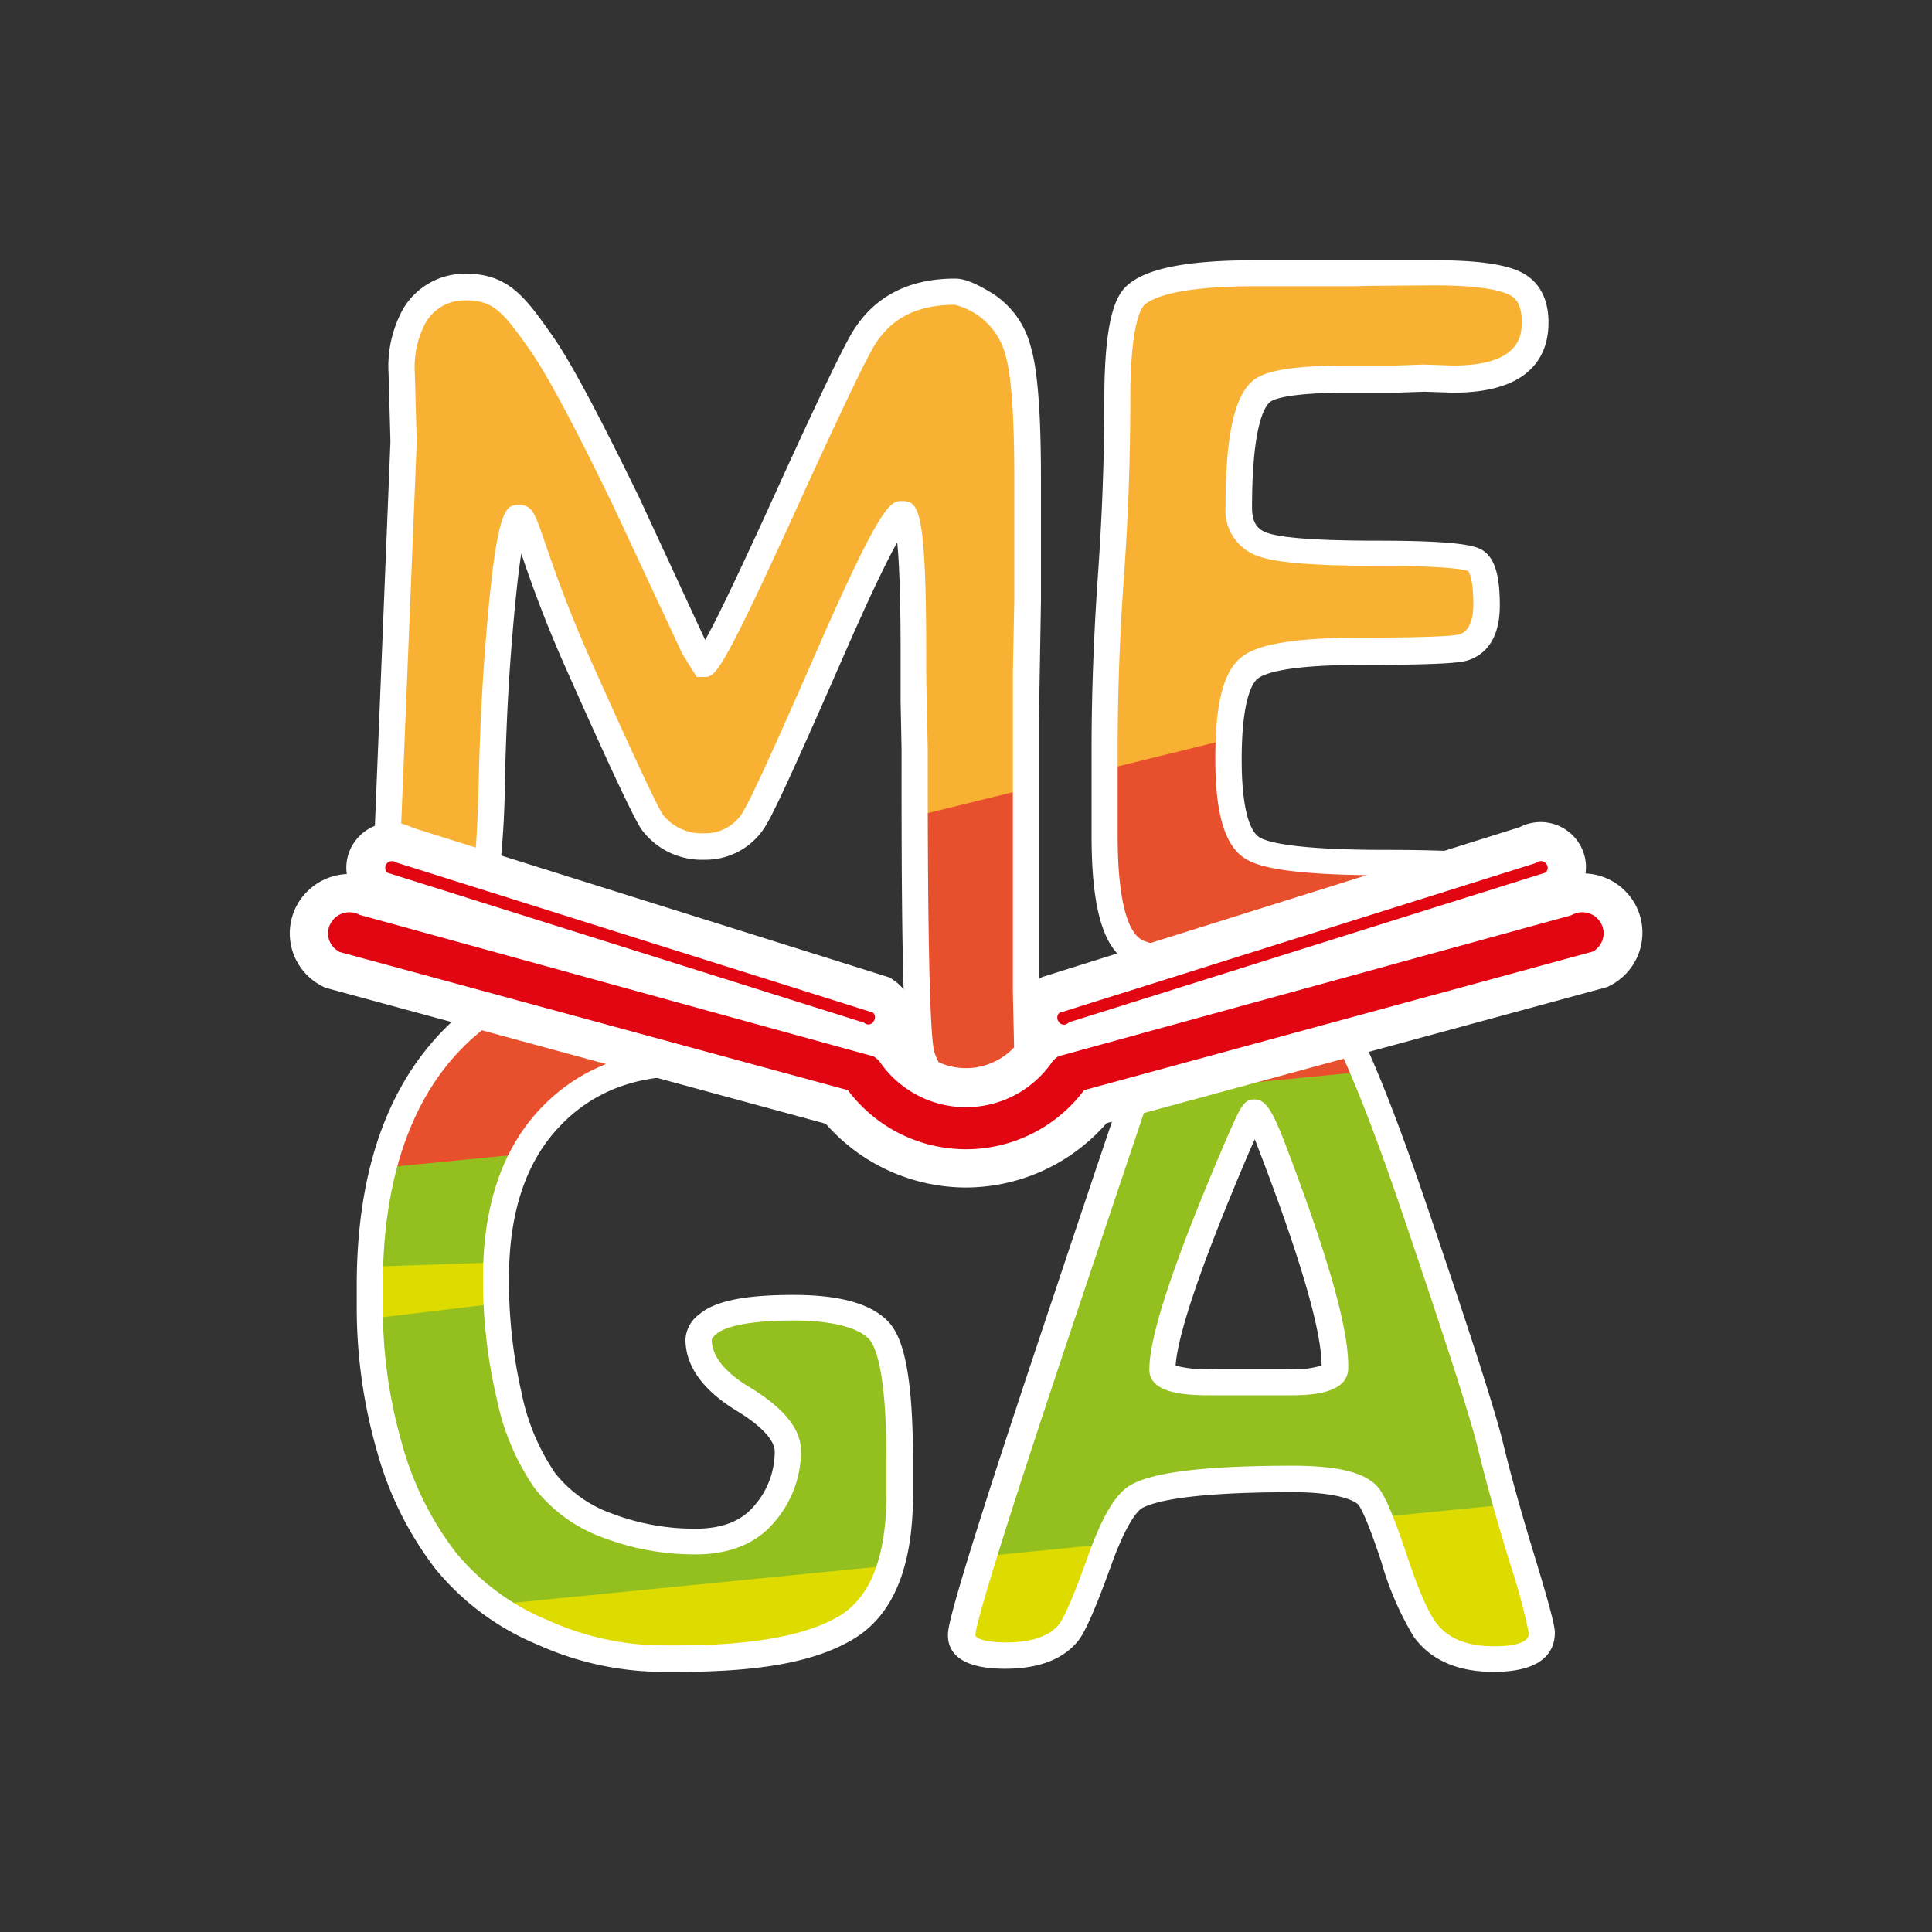 <svg xmlns="http://www.w3.org/2000/svg" xmlns:xlink="http://www.w3.org/1999/xlink" width="200" height="200" viewBox="0 0 200 200"><rect x="0" y="0" width="200" height="200" fill="#333333" stroke="none"/><defs><style>.cls-1{fill:none;}.cls-2{isolation:isolate;}.cls-3{clip-path:url(#clip-path);}.cls-4{fill:#ee7c31;}.cls-5{mix-blend-mode:multiply;}.cls-6{clip-path:url(#clip-path-2);}.cls-7{fill:#93c01f;}.cls-8{clip-path:url(#clip-path-3);}.cls-9{fill:#dddb00;}.cls-10{clip-path:url(#clip-path-4);}.cls-11{clip-path:url(#clip-path-5);}.cls-12{fill:#f8b133;}.cls-13{clip-path:url(#clip-path-6);}.cls-14{clip-path:url(#clip-path-7);}.cls-15{fill:#e84f2d;}.cls-16{fill:#fff;}.cls-17{fill:#363c3c;}.cls-18{fill:#e20613;}</style><clipPath id="clip-path"><path class="cls-1" d="M120.33,141.78q0-5,7.78-23.13c1-2.32,1.58-3.48,1.72-3.48.3,0,.87,1.09,1.72,3.28q6.6,17.22,6.61,22.92v.3q0,1.43-4.8,1.42h-7.72q-5.31,0-5.31-1.31m3.39-40q-1.57,1.36-5.45,9.35-.4.86-9.6,28.43t-9.19,29.69q0,2.12,4.57,2.12c3,0,5.21-.79,6.49-2.38.67-.84,1.71-3.24,3.13-7.22s2.74-6.27,4-6.92q3.44-1.75,16.16-1.76c4.17,0,6.77.57,7.78,1.72.6.7,1.5,2.87,2.7,6.48a30.77,30.77,0,0,0,3.15,7.35q2.22,3.08,7.17,3.08t4.95-2.67a58.76,58.76,0,0,0-2.09-7.78q-2.1-6.87-3.26-11.69t-8.06-25q-6.89-20.2-10.48-23-1.45-1.11-5.9-1.16c-3,0-5,.46-6.06,1.36M46.36,108.1q-8.09,8.73-8.08,24.94v2a52.13,52.13,0,0,0,2.07,14.87,34,34,0,0,0,5.81,11.67,25.5,25.5,0,0,0,10,7.39,30.33,30.33,0,0,0,12.17,2.73H70.2q12.17,0,17.54-3.33t5.38-13.64V151q0-10.67-2.05-13.16t-8.91-2.5q-6.87,0-8.88,1.72a2.2,2.2,0,0,0-1,1.57c0,2.25,1.54,4.32,4.6,6.21s4.59,3.68,4.59,5.4a9.91,9.91,0,0,1-2.39,6.44q-2.4,2.9-7.17,2.9a25.31,25.31,0,0,1-9-1.61,14.47,14.47,0,0,1-6.56-4.7,23.85,23.85,0,0,1-3.69-8.76,52.9,52.9,0,0,1-1.36-12.25q0-10.55,5.4-16.41T71,110a36.78,36.78,0,0,1,9.67,1.64,37.5,37.5,0,0,0,7.4,1.65A3.72,3.72,0,0,0,90.9,112c.37-.41.65-.13.86.16s.35.66.35-.12c0-2.53-4.43-5.45-8.39-7.62s-5.86-2.72-11.38-2.72L70,99.92c-9.59,0-17.47,1.54-23.63,8.18M42.83,32.82a11.09,11.09,0,0,0-1.26,5.76l.16,4.8,0,2.42L40.06,88.25c0,2.49.53,4.14,1.61,5a5.26,5.26,0,0,0,3.08.66,4.4,4.4,0,0,0,3.71-2.15c.47-.67.85-.61,1.16-.56s.59.13.74-.89a91.17,91.17,0,0,0,.55-9.44q.17-6.58.56-12.25,1.11-14.94,2.27-14.94c.77,0,1.63,5,6.13,15.14s7.06,15.57,7.7,16.42a6.45,6.45,0,0,0,5.35,2.42,5.87,5.87,0,0,0,5.31-3.13q1.2-2,7.59-16.64t7.55-14.62q1.17,0,1.16,14.34c0,1.65,0,3.32,0,5l.1,5c0,7.8-.07,29.4.78,31.84a8.75,8.75,0,0,0,2.48,3.71,5.75,5.75,0,0,0,3.94,1.49,4,4,0,0,0,3.38-1.49,5.75,5.75,0,0,0,1.14-3.61l-.15-6.86v-4.8l0-18.41v-4.9l0-4.9.15-7.47V49.59q0-10-1-13.28a8,8,0,0,0-3.26-4.7,7.66,7.66,0,0,0-3.29-1.41q-6.41,0-9.39,4.74-1.41,2.23-8.58,18t-8,15.81l-1-1.62-7-15q-6.16-12.76-8.83-16.56c-2.73-3.87-4.14-5.81-7.77-5.81a6,6,0,0,0-5.46,3.08m99-4.49-1.67,0H130q-9.9,0-12.42,2.27-1.92,1.71-1.92,10.78T115,59.59q-.65,9.18-.65,17.92v9q0,10.16,3.13,11.92,2.57,1.45,13.43,1.46h5.35c9,0,5.45-1.74,9.22-2.38q4.18-.7,4.19-3.84c0-2.46,9.1-2.62,7.47-3.32s-6.18-1.06-13.66-1.06-12.06-.49-13.76-1.47-2.55-4-2.55-9.24.74-8.34,2.2-9.47,5.32-1.69,11.56-1.69,9.78-.13,10.58-.4c1.58-.51,2.38-2,2.38-4.4s-.35-3.92-1-4.49-4.14-.86-10.35-.86-10.14-.29-11.79-.88a3.68,3.68,0,0,1-2.48-3.87q0-10,2.33-12c1-.84,4-1.26,9-1.26h4.84l3.08-.11,3,.11q8.48,0,8.48-5.91,0-3.09-2.28-4.09c-1.51-.68-4.24-1-8.18-1Z"/></clipPath><clipPath id="clip-path-2"><rect class="cls-1" x="8.52" y="106.95" width="171.97" height="40.58"/></clipPath><clipPath id="clip-path-3"><rect class="cls-1" x="29.4" y="125.65" width="171.97" height="56.56"/></clipPath><clipPath id="clip-path-4"><rect class="cls-1" x="15.42" y="119.55" width="163.99" height="49.08"/></clipPath><clipPath id="clip-path-5"><rect class="cls-1" x="26.7" y="1.46" width="155.14" height="86.46"/></clipPath><clipPath id="clip-path-6"><rect class="cls-1" x="28.38" y="32.52" width="144.49" height="70.19"/></clipPath><clipPath id="clip-path-7"><rect class="cls-1" x="20.01" y="65.79" width="153.26" height="57.01"/></clipPath></defs><g class="cls-2"><g id="Layer_1" data-name="Layer 1"><g class="cls-3"><polygon class="cls-4" points="167.21 54.77 34.69 64.45 22.88 18.68 155.41 -8.76 167.21 54.77"/><g class="cls-5"><g class="cls-6"><polygon class="cls-7" points="180.49 141.75 12.85 147.53 8.52 112.74 176.16 106.96 180.49 141.75"/></g></g><g class="cls-5"><g class="cls-8"><polygon class="cls-9" points="201.37 176.43 33.73 182.21 29.4 131.44 197.05 125.65 201.37 176.43"/></g></g><g class="cls-5"><g class="cls-10"><polygon class="cls-7" points="170.85 154.28 25.71 168.63 15.42 139.27 179.41 119.55 170.85 154.28"/></g></g><g class="cls-5"><g class="cls-11"><rect class="cls-12" x="67.64" y="-29.87" width="73.25" height="149.12" transform="translate(50.32 144.48) rotate(-84.8)"/></g></g><g class="cls-5"><g class="cls-13"><polygon class="cls-12" points="170.81 93.4 28.38 102.72 28.52 56.05 172.86 32.52 170.81 93.4"/></g></g><g class="cls-5"><g class="cls-14"><polygon class="cls-15" points="173.27 107.8 20.01 122.8 46.89 96.25 170.85 65.79 173.27 107.8"/></g></g></g><path class="cls-16" d="M154.62,173.07c-3.74,0-6.52-1.22-8.27-3.64a31.8,31.8,0,0,1-3.34-7.71c-1.55-4.68-2.22-5.78-2.44-6s-1.65-1.25-6.75-1.25c-10.24,0-14.11.88-15.54,1.62-.33.17-1.53,1.11-3.33,6.17-2,5.52-2.86,7-3.35,7.61-1.55,1.91-4.09,2.88-7.55,2.88-4.9,0-5.92-1.89-5.92-3.47,0-.7,0-2.35,9.26-30.12s9.52-28.3,9.65-28.58c3.33-6.84,4.8-8.83,5.61-9.62-3.62-.33-5.06-.88-5.86-1.34C114.19,98.12,113,94,113,86.5v-9c0-5.79.23-11.86.66-18s.66-12.18.66-18.16c0-8.57,1.26-10.8,2.36-11.79,2-1.78,6.22-2.61,13.33-2.61h18.47c4.18,0,7,.36,8.74,1.12,1.41.62,3.08,2.05,3.08,5.33s-1.71,7.26-9.84,7.26l-3-.1-3,.1h-4.89c-6.65,0-7.94.79-8.13,1-.54.46-1.83,2.47-1.83,10.92,0,1.79.8,2.32,1.58,2.59,1,.37,3.82.81,11.33.81,9.05,0,10.5.58,11.21,1.17,1.06.87,1.53,2.58,1.53,5.53,0,3.83-1.8,5.2-3.31,5.69-.7.23-2.56.47-11,.47-7.75,0-10.06.88-10.74,1.41-.5.38-1.67,2-1.67,8.39s1.3,7.74,1.87,8.07c.83.48,3.64,1.28,13.08,1.28,10.3,0,13,.67,14.2,1.17a1.52,1.52,0,0,1,1,1.57c-.13,1.19-1.13,1.38-3.12,1.76-1.1.21-4,.76-4.54,1.37,0,1.61-.81,4.28-5.32,5a2.13,2.13,0,0,0-1.46.65c-1,1-2.05,1.67-6.94,1.75,1.8,1.93,4.75,7,10.17,22.89,4.58,13.43,7.3,21.89,8.09,25.14s1.84,7.07,3.23,11.61h0c2,6.54,2.16,7.65,2.16,8.17C160.93,170.88,159.83,173.07,154.62,173.07Zm-20.8-21.34c4.69,0,7.48.7,8.79,2.18.51.59,1.3,1.91,3,7,1.43,4.33,2.41,6.19,3,7,1.21,1.68,3.2,2.51,6.06,2.51,1.64,0,3.6-.23,3.6-1.33a65.5,65.5,0,0,0-2-7.38h0c-1.4-4.59-2.5-8.55-3.28-11.77s-3.46-11.54-8-24.89c-5.58-16.38-8.53-21.19-10-22.35-.4-.3-1.61-.84-5.09-.87s-4.71.65-5.17,1-1.83,2.17-5.11,8.9c-.21.49-2,5.82-9.52,28.26-7.87,23.6-9.1,28.47-9.13,29.27,0,.3.86.76,3.22.76,2.6,0,4.43-.63,5.44-1.87.31-.4,1.12-1.83,2.91-6.82,1.56-4.41,3-6.84,4.64-7.67C119.55,152.36,125,151.73,133.82,151.73Zm6.32-122.1H130c-8.16,0-10.72,1.21-11.52,1.93-.34.31-1.47,1.92-1.47,9.77,0,6-.22,12.21-.66,18.35s-.65,12.1-.65,17.83v9c0,8.14,1.53,10.22,2.44,10.74h0c.84.48,3.63,1.29,12.76,1.29h5.35c5.1,0,5.66-.56,6.08-1a4.6,4.6,0,0,1,2.91-1.4c3.06-.51,3.06-1.9,3.06-2.5,0-1.42,1.11-2.28,2.61-2.86-1.85-.11-4.27-.17-7.44-.17-10.38,0-13.21-.94-14.43-1.64-2.2-1.27-3.23-4.58-3.23-10.42s.87-9.11,2.73-10.54c1.09-.85,3.57-2,12.39-2,8.39,0,9.89-.26,10.15-.34s1.44-.46,1.44-3.11c0-2.92-.54-3.44-.54-3.45-.2-.08-1.7-.54-9.49-.54-6.43,0-10.43-.32-12.25-1a5,5,0,0,1-3.37-5.14c0-7.24.89-11.37,2.8-13,.89-.74,2.8-1.59,9.87-1.59h4.84l3-.1,3.07.1c7.08,0,7.08-3.31,7.08-4.55,0-2-.78-2.55-1.46-2.85-.92-.41-3-.9-7.64-.9l-6.6.05ZM70.2,173.07H68.33a31.88,31.88,0,0,1-12.71-2.83,27,27,0,0,1-10.52-7.8,35.29,35.29,0,0,1-6.05-12.13,53.73,53.73,0,0,1-2.12-15.25v-2c0-11.11,2.83-19.81,8.43-25.86,7-7.57,16-8.61,24.63-8.61h.45l2.35,1.73c5.53,0,7.61.71,11.58,2.9,6.2,3.4,9.09,6.2,9.09,8.8a1.65,1.65,0,0,1-1,1.78,1.36,1.36,0,0,1-1.24-.24,4.92,4.92,0,0,1-3.12,1.11c-.77,0-2.41-.17-7.77-1.69a35.41,35.41,0,0,0-9.3-1.59c-5.58,0-9.93,1.77-13.29,5.42s-5.05,8.84-5.05,15.49A51.29,51.29,0,0,0,54,144.21a22.55,22.55,0,0,0,3.45,8.26,13.07,13.07,0,0,0,6,4.25,24,24,0,0,0,8.54,1.53c2.78,0,4.78-.79,6.12-2.41a8.49,8.49,0,0,0,2.09-5.58c0-1.17-1.4-2.68-4-4.25-3.48-2.14-5.24-4.62-5.24-7.36a3.44,3.44,0,0,1,1.44-2.6c1.63-1.39,4.74-2,9.76-2s8.31,1,10,3c1,1.23,2.35,4,2.35,14v3.73c0,7.34-2,12.31-6,14.79S78.64,173.07,70.2,173.07Zm-.65-71.79c-10.71.06-17.16,2.31-22.2,7.74s-7.72,13.61-7.72,24v2a51,51,0,0,0,2,14.49,32.55,32.55,0,0,0,5.56,11.2,24.28,24.28,0,0,0,9.49,7,29.07,29.07,0,0,0,11.63,2.62H70.2c7.81,0,13.48-1.06,16.83-3.13,3.14-2,4.73-6.15,4.73-12.49V151c0-8.86-1.09-11.51-1.73-12.3s-2.72-2-7.87-2c-5.54,0-7.4.87-8,1.39-.43.37-.48.56-.48.56,0,1.72,1.33,3.42,4,5,3.53,2.17,5.24,4.32,5.24,6.56a11.22,11.22,0,0,1-2.71,7.3c-1.86,2.25-4.62,3.4-8.21,3.4a26.63,26.63,0,0,1-9.5-1.71,15.75,15.75,0,0,1-7.16-5.15,25.08,25.08,0,0,1-3.92-9.26A53.93,53.93,0,0,1,50,132.28c0-7.35,1.94-13.18,5.77-17.33s9-6.29,15.28-6.29a37.64,37.64,0,0,1,10,1.69c4.89,1.39,6.5,1.59,7,1.59a2.35,2.35,0,0,0,1.82-.89,2,2,0,0,1,.31-.28c-.79-1.06-2.68-2.76-7.13-5.2-3.72-2-5.38-2.56-10.73-2.56h-.45Zm63.81,43.16h-7.72c-2.33,0-6.66,0-6.66-2.66,0-3.55,2.58-11.29,7.89-23.67,1.6-3.69,1.9-4.3,3-4.3s1.8,1.09,3,4.15c4.51,11.75,6.7,19.41,6.7,23.41v.3C139.51,144.44,135.2,144.44,133.36,144.44Zm-11.66-3.07a13.22,13.22,0,0,0,3.94.37h7.72a10,10,0,0,0,3.45-.38c0-3.62-2.2-11.17-6.53-22.43-.14-.37-.27-.69-.38-1-.16.35-.34.75-.55,1.23C123.38,133.11,121.86,138.94,121.7,141.37ZM101.88,116a7.11,7.11,0,0,1-4.83-1.83,10.06,10.06,0,0,1-2.86-4.28c-.73-2.07-.87-13.71-.86-30.55V77.56l-.1-5c0-1.69,0-3.37,0-5,0-6.23-.17-9.6-.35-11.41-1,1.77-2.73,5.28-5.76,12.23-4.33,9.9-6.84,15.39-7.68,16.8A7.27,7.27,0,0,1,72.92,89,7.75,7.75,0,0,1,66.51,86c-.51-.67-1.85-3.15-7.88-16.7-2.42-5.44-3.77-9.36-4.67-12-.31,2-.71,5.46-1.14,11.3-.27,3.76-.45,7.86-.55,12.18a92,92,0,0,1-.57,9.6,2.49,2.49,0,0,1-.86,1.77,1.71,1.71,0,0,1-1.28.29,5.78,5.78,0,0,1-4.81,2.7,6.41,6.41,0,0,1-3.9-.94c-1.44-1.08-2.15-3-2.15-6l1.72-42.51-.2-7.12a12.28,12.28,0,0,1,1.46-6.5,7.39,7.39,0,0,1,6.61-3.73c4.38,0,6.17,2.54,8.87,6.38,1.85,2.61,4.77,8.09,9,16.76L73,66.25c1-1.77,2.88-5.6,6.67-13.89,4.84-10.66,7.68-16.59,8.67-18.14,2.24-3.57,5.78-5.38,10.53-5.38,1,0,2.2.5,4,1.62a9.25,9.25,0,0,1,3.84,5.46c.7,2.34,1.05,6.81,1.05,13.67V62.16l-.21,12.38,0,28.09.16,6.84a7.14,7.14,0,0,1-1.42,4.46A5.29,5.29,0,0,1,101.88,116ZM93.37,51.87c1.7,0,2.51.67,2.51,15.69,0,1.64,0,3.3.06,5l.1,5V79.3c0,6.83,0,27.59.7,29.65a7.25,7.25,0,0,0,2.09,3.14,4.44,4.44,0,0,0,3,1.16,2.62,2.62,0,0,0,2.31-1,4.42,4.42,0,0,0,.86-2.79l-.15-6.84v-33l.15-7.49V49.59c0-6.5-.31-10.84-.93-12.89a7.23,7.23,0,0,0-5.25-5.15c-3.81,0-6.5,1.35-8.24,4.11-.63,1-2.61,4.87-8.5,17.82-7.58,16.6-8.06,16.6-9.21,16.6h-.75l-1.49-2.4-7-15c-4.05-8.4-7-13.91-8.72-16.36-2.8-4-3.82-5.23-6.66-5.23A4.65,4.65,0,0,0,44,33.52a9.83,9.83,0,0,0-1.06,5.06l.2,7.19L41.41,88.3c0,2,.37,3.29,1.07,3.81.1.08.6.39,2.27.39a3,3,0,0,0,2.6-1.56,2.45,2.45,0,0,1,1.71-1.15c.23-1.85.4-4.88.5-9,.1-4.37.29-8.51.56-12.31,1.2-16.21,2.17-16.21,3.62-16.21s1.69,1.06,2.78,4.2c.88,2.55,2.21,6.41,4.58,11.75,5.81,13,7.22,15.72,7.55,16.15a5.1,5.1,0,0,0,4.27,1.89,4.5,4.5,0,0,0,4.14-2.48c.77-1.28,3.3-6.83,7.52-16.48C91.32,51.87,92.23,51.87,93.37,51.87Z"/><path class="cls-17" d="M165.2,99.24l-52.5,14.27a16.08,16.08,0,0,1-25.4,0L34.79,99.24a3,3,0,0,1-1.25-4,3,3,0,0,1,4-1.24l53.13,14.6a2.93,2.93,0,0,1,1.07.94,10,10,0,0,0,16.44,0,3,3,0,0,1,1.07-.94L162.42,94a3,3,0,0,1,4,1.24,2.94,2.94,0,0,1-1.26,4M39.68,91,89,106.52a1.51,1.51,0,0,0,2.09-.36,1.47,1.47,0,0,0-.37-2.06L41.4,88.63a1.49,1.49,0,0,0-2.08.35A1.46,1.46,0,0,0,39.68,91m69.25,15.12a1.49,1.49,0,0,0,1.22.63,1.51,1.51,0,0,0,.86-.27L160.32,91a1.47,1.47,0,0,0,.37-2.06,1.5,1.5,0,0,0-2.09-.35L109.29,104.1a1.47,1.47,0,0,0-.36,2.06"/><path class="cls-16" d="M100,122.93a19.35,19.35,0,0,1-14.52-6.6l-51.86-14.1-.31-.17a6.12,6.12,0,0,1-2.59-8.32,6.21,6.21,0,0,1,5.18-3.26,4.6,4.6,0,0,1,.82-3.35,4.7,4.7,0,0,1,6-1.44L92.13,101.2l.4.28a4.61,4.61,0,0,1,1.94,3,4.55,4.55,0,0,1-.38,2.8l.3.38a6.85,6.85,0,0,0,11.21,0c.1-.14.2-.28.31-.41a4.68,4.68,0,0,1,1.54-5.82l.41-.28,49.45-15.52a4.71,4.71,0,0,1,6,1.44,4.6,4.6,0,0,1,.82,3.35,6.19,6.19,0,0,1,5.18,3.26,6.15,6.15,0,0,1-2.6,8.33l-.3.16-51.86,14.1A19.37,19.37,0,0,1,100,122.93Z"/><path class="cls-18" d="M165.2,99.24l-52.5,14.27a16.08,16.08,0,0,1-25.4,0L34.79,99.24a3,3,0,0,1-1.25-4,3,3,0,0,1,4-1.24l53.13,14.6a2.93,2.93,0,0,1,1.07.94,10,10,0,0,0,16.44,0,3,3,0,0,1,1.07-.94L162.42,94a3,3,0,0,1,4,1.24,2.94,2.94,0,0,1-1.26,4M39.68,91,89,106.52a1.51,1.51,0,0,0,2.09-.36,1.47,1.47,0,0,0-.37-2.06L41.4,88.63a1.49,1.49,0,0,0-2.08.35A1.46,1.46,0,0,0,39.68,91m69.25,15.12a1.49,1.49,0,0,0,1.22.63,1.51,1.51,0,0,0,.86-.27L160.32,91a1.47,1.47,0,0,0,.37-2.06,1.5,1.5,0,0,0-2.09-.35L109.29,104.1a1.47,1.47,0,0,0-.36,2.06"/><path class="cls-16" d="M100,120.53a16.94,16.94,0,0,1-13.16-6.32L34.42,99.94a3.7,3.7,0,0,1-1.85-2.23,3.65,3.65,0,0,1,.27-2.84,3.81,3.81,0,0,1,5-1.61L87.72,107,39.23,91.69a2.25,2.25,0,0,1-.95-1.47,2.29,2.29,0,0,1,.39-1.7,2.31,2.31,0,0,1,3.07-.62l49.42,15.55a2.27,2.27,0,0,1,1,1.48,2.22,2.22,0,0,1-.39,1.69,2.33,2.33,0,0,1-1.73,1l1.09.31a3.85,3.85,0,0,1,1.35,1.19,9.25,9.25,0,0,0,15.14,0,3.73,3.73,0,0,1,1.36-1.2l.15-.06.93-.25a2.33,2.33,0,0,1-1.73-1,2.24,2.24,0,0,1-.39-1.68,2.32,2.32,0,0,1,.94-1.49l.22-.1L158.26,87.9a2.31,2.31,0,0,1,3.07.62,2.26,2.26,0,0,1-.55,3.17l-.22.11L112.27,107l49.86-13.7a3.8,3.8,0,0,1,5,1.61,3.67,3.67,0,0,1,.27,2.85,3.75,3.75,0,0,1-1.86,2.22l-.16.06-52.25,14.21A16.94,16.94,0,0,1,100,120.53Zm-64.91-22,52.68,14.32.16.21a15.28,15.28,0,0,0,24.14,0l.16-.21.26-.07L164.91,98.5a2.24,2.24,0,0,0,1-1.25,2.13,2.13,0,0,0-.16-1.64,2.21,2.21,0,0,0-3-.91l-.16.07-53,14.57a2.16,2.16,0,0,0-.72.66,10.83,10.83,0,0,1-17.74,0,2.24,2.24,0,0,0-.72-.65L37.21,94.7a2.21,2.21,0,0,0-3,.92,2.08,2.08,0,0,0-.16,1.62A2.19,2.19,0,0,0,35.09,98.5Zm74.58,6.32a.63.63,0,0,0-.21.38.67.67,0,0,0,.11.5h0a.63.63,0,0,0,1,.17l.21-.11L160,90.33a.72.72,0,0,0,.21-.38.67.67,0,0,0-.12-.5.7.7,0,0,0-1-.17l-.22.1ZM40.06,90.33l49.39,15.54a.62.62,0,0,0,1-.17.63.63,0,0,0,.12-.5.68.68,0,0,0-.21-.38L41,89.28a.72.72,0,0,0-1,.16.71.71,0,0,0-.11.51A.63.63,0,0,0,40.06,90.33Z"/></g></g></svg>